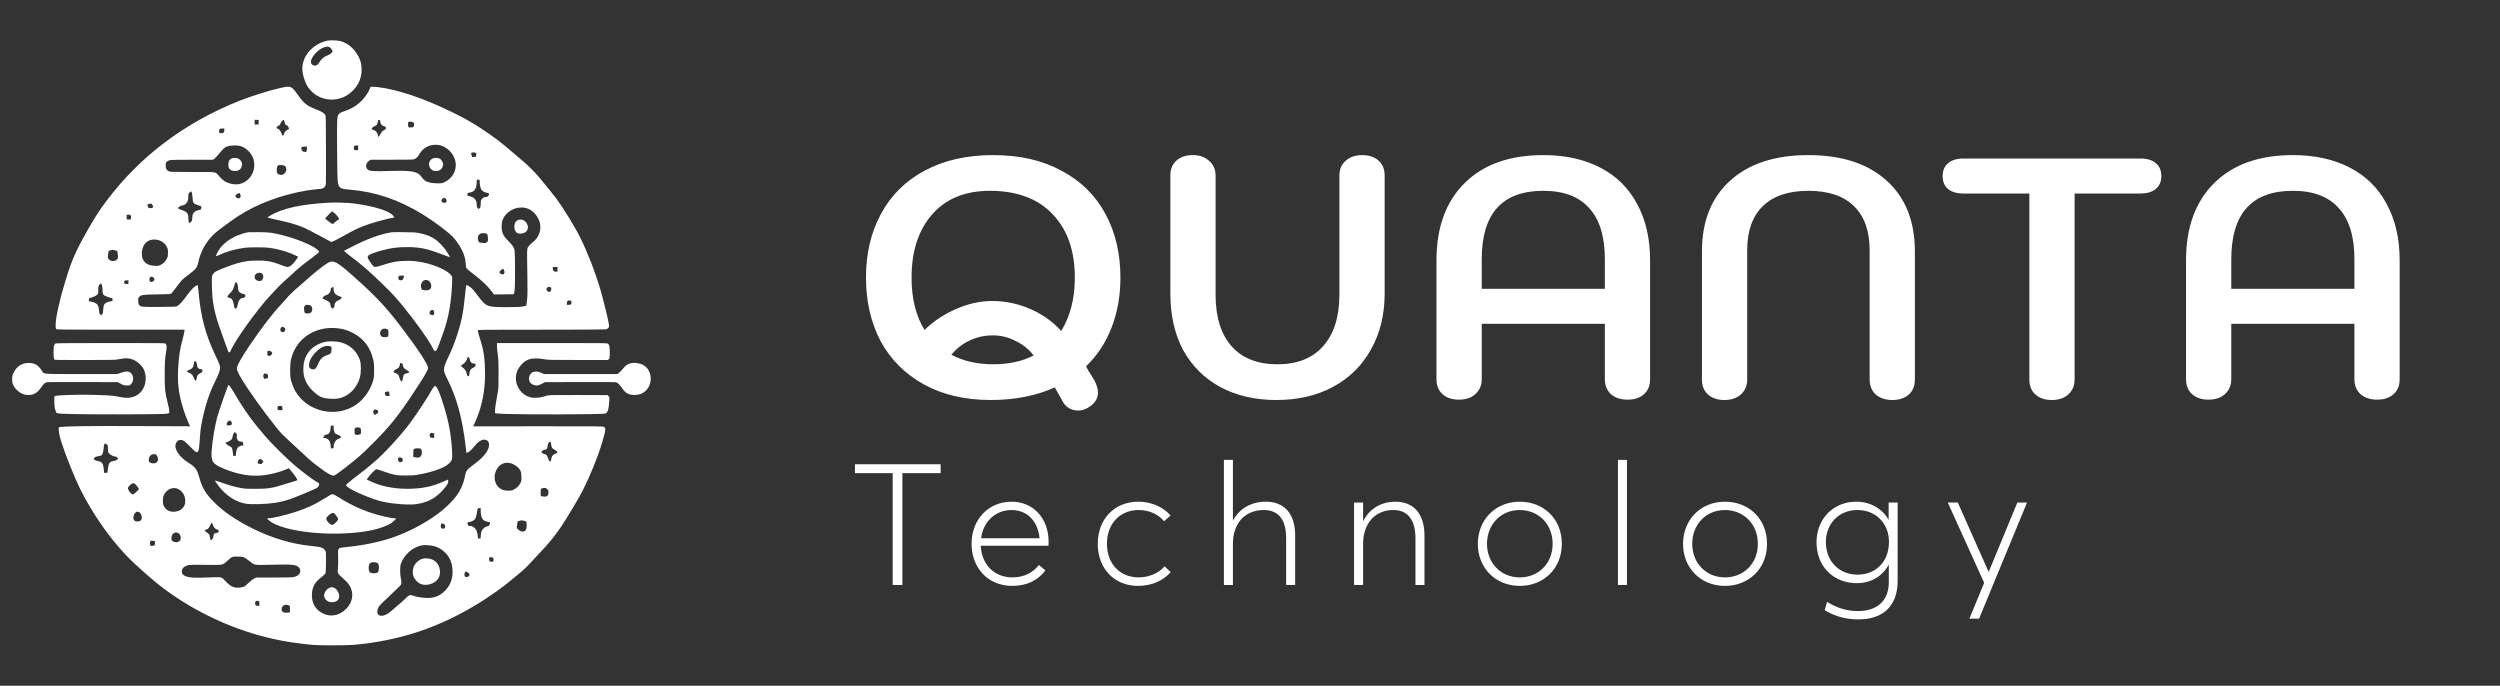 <svg width="175" height="48" viewBox="0 0 175 48" fill="none" xmlns="http://www.w3.org/2000/svg">
<rect x="0" y="0" width="175" height="48" fill="#333333" stroke="none"/>
<path d="M22.949 2.841C22.24 2.968 21.571 3.485 21.311 4.108C21.14 4.522 21.122 4.878 21.243 5.342C21.375 5.84 21.523 6.115 21.816 6.402C22.482 7.058 23.54 7.159 24.33 6.645C24.981 6.221 25.349 5.529 25.314 4.795C25.296 4.457 25.233 4.214 25.079 3.929C24.799 3.397 24.34 3.013 23.82 2.874C23.638 2.826 23.141 2.806 22.949 2.841ZM23.093 3.318C23.166 3.361 23.277 3.528 23.277 3.593C23.277 3.669 23.111 3.8 22.919 3.879C22.684 3.974 22.482 4.141 22.376 4.325C22.245 4.555 22.129 4.626 21.953 4.578C21.65 4.494 21.718 4.111 22.104 3.712C22.46 3.344 22.869 3.18 23.093 3.318Z" fill="white"/>
<path d="M19.681 6.145C18.962 6.296 17.483 6.761 16.678 7.086C12.887 8.623 9.826 10.93 7.507 13.993C6.982 14.685 6.707 15.107 6.215 15.967C5.309 17.549 5.016 18.208 4.577 19.669C4.302 20.59 4.259 20.755 4.1 21.451C3.948 22.115 3.895 22.463 3.895 22.771C3.895 22.98 3.9 23.003 3.951 23.038C4.001 23.074 4.471 23.079 8.466 23.079H12.923L12.9 23.235C12.89 23.324 12.834 23.558 12.779 23.76C12.592 24.449 12.524 24.898 12.473 25.759C12.415 26.779 12.491 27.457 12.766 28.416C12.882 28.82 13.069 29.325 13.218 29.645L13.306 29.842L9.692 29.825C6.255 29.812 4.761 29.83 4.249 29.89L4.11 29.905L4.112 30.095C4.12 30.473 4.377 31.288 4.915 32.626C5.435 33.923 5.753 34.574 6.336 35.546C7.156 36.906 8.024 38.047 9.029 39.077C9.364 39.417 10.298 40.26 10.836 40.704C12.749 42.287 15.197 43.586 17.675 44.341C19.033 44.752 20.297 44.995 21.864 45.141C22.326 45.184 24.257 45.184 24.741 45.141C28.007 44.851 30.796 43.914 33.599 42.171C34.276 41.747 35.215 41.085 35.631 40.732C35.714 40.661 35.941 40.475 36.136 40.316C36.648 39.899 36.842 39.718 37.228 39.294C37.418 39.084 37.718 38.766 37.892 38.584C38.392 38.062 38.899 37.436 39.273 36.878C39.666 36.293 40.537 34.837 40.774 34.367C41.345 33.237 41.857 31.965 42.167 30.915C42.41 30.09 42.42 29.979 42.271 29.88C42.21 29.84 41.852 29.837 37.663 29.84L33.117 29.845L33.185 29.711C33.286 29.512 33.508 28.951 33.582 28.707C33.839 27.859 33.953 27.066 33.953 26.133C33.953 25.204 33.864 24.538 33.652 23.886C33.526 23.498 33.448 23.207 33.448 23.122C33.448 23.081 33.675 23.079 37.885 23.079C40.504 23.079 42.359 23.069 42.42 23.054C42.478 23.041 42.546 23.001 42.581 22.96C42.637 22.897 42.639 22.877 42.627 22.713C42.609 22.524 42.23 20.971 42.044 20.328C41.693 19.119 41.165 17.746 40.64 16.681C40.257 15.901 39.482 14.632 38.955 13.918C38.73 13.615 38.132 12.873 37.766 12.441C37.446 12.065 36.9 11.515 36.63 11.298C36.499 11.192 36.171 10.915 35.901 10.68C35.086 9.971 34.574 9.585 33.672 8.987C33.057 8.583 32.542 8.29 31.694 7.874C29.695 6.887 27.8 6.248 26.419 6.094C26.099 6.059 25.927 6.062 25.927 6.102C25.927 6.175 25.723 6.546 25.582 6.738C25.206 7.238 24.731 7.578 24.136 7.773C23.696 7.916 23.643 7.977 23.605 8.399C23.578 8.684 23.601 12.214 23.631 12.583C23.656 12.888 23.704 13.032 23.81 13.123C23.916 13.209 24.017 13.234 24.476 13.274C25.014 13.325 25.387 13.378 25.816 13.466C27.505 13.812 29.193 14.617 30.821 15.851C31.601 16.442 31.78 16.613 32.09 17.085C32.413 17.572 32.585 18.034 32.602 18.468C32.613 18.688 32.62 18.728 32.676 18.801C32.711 18.847 32.948 19.041 33.201 19.233C33.713 19.621 34.172 20.058 34.419 20.399L34.571 20.606H35.27C35.914 20.606 35.969 20.603 35.982 20.56C35.989 20.538 36.01 20.414 36.027 20.29C36.065 20.01 36.062 17.812 36.022 17.559C35.982 17.317 35.921 17.219 35.596 16.883C35.293 16.573 35.215 16.454 35.149 16.207C35.108 16.053 35.103 15.694 35.141 15.533C35.273 14.965 35.863 14.524 36.489 14.524C36.862 14.524 37.168 14.66 37.425 14.935C37.882 15.43 37.955 16.086 37.614 16.611C37.524 16.752 37.413 16.863 37.14 17.09C37.067 17.151 36.986 17.249 36.953 17.315C36.885 17.459 36.885 17.438 36.916 19.243C36.931 20.209 36.928 20.654 36.905 20.883C36.878 21.194 36.847 21.378 36.822 21.406C36.815 21.413 36.696 21.436 36.56 21.459C36.368 21.489 36.118 21.499 35.442 21.499C34.064 21.499 34.031 21.486 33.415 20.656C33.276 20.469 33.107 20.262 33.037 20.194C32.923 20.086 32.676 19.932 32.65 19.957C32.628 19.98 32.587 20.277 32.527 20.883C32.423 21.918 32.3 22.536 32.025 23.369C31.792 24.068 31.674 24.368 31.421 24.909C31.169 25.449 31.103 25.623 31.086 25.802C31.063 25.999 31.101 26.11 31.341 26.587C31.974 27.849 32.383 29.36 32.59 31.218C32.62 31.48 32.648 31.7 32.653 31.705C32.663 31.717 32.815 31.637 32.9 31.574C32.938 31.546 33.072 31.402 33.196 31.253C33.43 30.976 33.554 30.872 33.718 30.811C34.018 30.705 34.238 30.844 34.235 31.142C34.233 31.515 33.89 31.97 33.246 32.452C32.65 32.896 32.628 32.924 32.539 33.363C32.388 34.112 32.09 34.635 31.457 35.268C31.086 35.637 30.788 35.882 30.303 36.21C29.486 36.762 28.597 37.217 27.656 37.565C26.778 37.89 25.572 38.153 24.438 38.272C23.8 38.337 23.744 38.35 23.691 38.453C23.656 38.519 23.654 38.594 23.669 39.001C23.681 39.319 23.676 39.561 23.656 39.748C23.618 40.099 23.636 40.149 23.873 40.356C23.969 40.437 24.128 40.586 24.229 40.687C24.807 41.265 24.799 42.057 24.211 42.64C23.752 43.094 23.149 43.21 22.609 42.943C22.101 42.693 21.834 42.254 21.831 41.666C21.829 41.307 21.922 41.012 22.114 40.757C22.167 40.687 22.331 40.535 22.477 40.419C22.624 40.303 22.758 40.179 22.775 40.142C22.803 40.091 22.813 39.902 22.818 39.369C22.826 38.675 22.823 38.66 22.768 38.549C22.662 38.342 22.472 38.282 21.725 38.208C20.433 38.082 19.063 37.673 17.713 37.01C16.575 36.447 15.674 35.839 15.01 35.18C14.424 34.599 14.154 34.155 13.965 33.477C13.909 33.275 13.831 33.04 13.788 32.954C13.697 32.77 13.498 32.575 13.243 32.424C12.529 31.995 12.133 31.379 12.33 31.006C12.408 30.857 12.496 30.794 12.633 30.794C12.817 30.794 12.923 30.867 13.284 31.238C13.47 31.43 13.657 31.604 13.695 31.624C13.884 31.723 13.932 31.594 13.978 30.854C14.023 30.15 14.051 29.928 14.147 29.464C14.371 28.356 14.659 27.495 15.088 26.637C15.315 26.18 15.403 25.933 15.403 25.751C15.401 25.57 15.391 25.542 15.068 24.855C14.384 23.415 14.058 22.188 13.902 20.479C13.879 20.222 13.854 20 13.849 19.982C13.834 19.922 13.682 20.005 13.503 20.174C13.407 20.265 13.218 20.495 13.084 20.681C12.804 21.073 12.559 21.343 12.415 21.421C12.315 21.476 12.287 21.476 11.176 21.484C9.892 21.491 9.829 21.484 9.733 21.34C9.685 21.269 9.675 21.221 9.675 21.055C9.675 20.868 9.68 20.848 9.745 20.782C9.892 20.638 9.998 20.623 11.015 20.608C11.893 20.593 11.944 20.59 11.999 20.543C12.029 20.515 12.183 20.318 12.342 20.106C12.728 19.589 12.759 19.556 13.2 19.228C13.715 18.842 13.803 18.728 13.877 18.37C14.038 17.577 14.482 16.812 15.088 16.285C15.315 16.086 16.292 15.374 16.686 15.119C18.005 14.264 19.689 13.638 21.465 13.337C21.705 13.297 22.016 13.259 22.154 13.249C22.523 13.226 22.631 13.196 22.72 13.098C22.773 13.034 22.798 12.976 22.811 12.878C22.818 12.805 22.823 11.704 22.818 10.435C22.811 8.164 22.811 8.123 22.76 8.038C22.684 7.911 22.52 7.81 22.137 7.659C21.465 7.397 21.279 7.248 20.85 6.642C20.408 6.016 20.37 6.001 19.681 6.145ZM18.104 8.555V8.719H17.965H17.826V8.555V8.391H17.965H18.104V8.555ZM19.916 8.54C19.949 8.691 19.992 8.749 20.093 8.782C20.153 8.8 20.224 8.928 20.224 9.017C20.224 9.052 20.201 9.07 20.145 9.082C20.045 9.103 19.901 9.257 19.891 9.357C19.886 9.4 19.86 9.448 19.828 9.471C19.774 9.504 19.77 9.504 19.754 9.461C19.676 9.216 19.55 9.032 19.444 9.009C19.381 8.997 19.366 8.979 19.366 8.923C19.366 8.868 19.383 8.85 19.451 8.825C19.558 8.787 19.608 8.729 19.651 8.603C19.681 8.517 19.81 8.391 19.868 8.391C19.878 8.391 19.898 8.457 19.916 8.54ZM26.609 8.446C26.609 8.646 26.727 8.805 26.894 8.838C26.992 8.858 27 8.865 27.007 8.949C27.015 9.034 27.007 9.045 26.894 9.1C26.823 9.135 26.753 9.196 26.722 9.244C26.523 9.572 26.457 9.64 26.457 9.516C26.457 9.431 26.394 9.277 26.329 9.206C26.278 9.156 26.238 9.133 26.071 9.072C26.003 9.047 26.003 9.047 26.041 8.969C26.069 8.916 26.124 8.873 26.215 8.833C26.377 8.762 26.397 8.737 26.435 8.58C26.45 8.51 26.467 8.439 26.472 8.421C26.477 8.406 26.51 8.391 26.546 8.391C26.594 8.391 26.609 8.404 26.609 8.446ZM28.948 8.573C29.004 8.631 29.001 8.807 28.943 8.87C28.908 8.911 28.865 8.921 28.749 8.921C28.58 8.921 28.565 8.906 28.565 8.719C28.565 8.525 28.58 8.51 28.754 8.522C28.847 8.53 28.923 8.55 28.948 8.573ZM15.706 9.11C15.706 9.262 15.643 9.325 15.494 9.325C15.358 9.325 15.315 9.282 15.335 9.158C15.358 9.019 15.391 8.997 15.557 8.997H15.706V9.11ZM30.826 10.173C31.558 10.39 32.035 11.147 31.873 11.833C31.78 12.227 31.517 12.553 31.149 12.732C30.942 12.83 30.934 12.833 30.662 12.833C30.22 12.833 29.92 12.767 29.736 12.633C29.685 12.598 29.594 12.502 29.536 12.421C29.478 12.343 29.392 12.247 29.349 12.209C29.077 11.98 28.552 11.922 27.164 11.97C26.344 12 25.937 11.982 25.801 11.912C25.546 11.78 25.582 11.399 25.864 11.238L25.965 11.18H27.442C28.809 11.18 28.925 11.177 29.019 11.134C29.158 11.071 29.246 10.98 29.362 10.781C29.604 10.37 30.003 10.137 30.473 10.135C30.601 10.132 30.742 10.147 30.826 10.173ZM16.872 10.236C17.077 10.304 17.261 10.43 17.435 10.617C17.677 10.877 17.801 11.187 17.801 11.533C17.801 11.924 17.662 12.265 17.397 12.53C17.062 12.865 16.628 12.979 16.153 12.86C15.81 12.772 15.61 12.643 15.348 12.346C15.048 12.002 15.28 12.04 13.475 12.04C11.959 12.038 11.906 12.035 11.81 11.987C11.754 11.959 11.689 11.906 11.661 11.871C11.598 11.785 11.572 11.503 11.618 11.394C11.653 11.308 11.777 11.233 11.933 11.202C11.989 11.192 12.683 11.182 13.475 11.182L14.916 11.18L15.01 11.114C15.06 11.079 15.181 10.947 15.28 10.824C15.492 10.556 15.666 10.375 15.772 10.309C15.984 10.175 16.579 10.137 16.872 10.236ZM25.069 10.347V10.511H24.936H24.802L24.776 10.412C24.754 10.332 24.756 10.301 24.789 10.248C24.822 10.193 24.847 10.183 24.948 10.183H25.069V10.347ZM21.486 10.418C21.486 10.602 21.46 10.637 21.329 10.637C21.213 10.637 21.107 10.549 21.107 10.45C21.107 10.418 21.102 10.372 21.094 10.354C21.074 10.301 21.175 10.261 21.342 10.261L21.486 10.258V10.418ZM33.299 10.708C33.349 10.751 33.355 10.766 33.332 10.867L33.309 10.978L33.178 10.985L33.047 10.993L33.019 10.889C33.004 10.831 32.986 10.771 32.978 10.753C32.946 10.67 33.206 10.634 33.299 10.708ZM19.926 11.606C20.135 11.742 20.047 12.126 19.785 12.224C19.701 12.257 19.674 12.255 19.558 12.219C19.436 12.181 19.421 12.166 19.396 12.078C19.333 11.869 19.383 11.598 19.494 11.566C19.593 11.536 19.855 11.561 19.926 11.606ZM33.574 12.686C33.577 12.876 33.622 13.136 33.675 13.236C33.741 13.368 33.877 13.454 34.074 13.491C34.223 13.519 34.23 13.524 34.23 13.595C34.23 13.698 34.129 13.792 34.018 13.792C33.885 13.792 33.809 13.829 33.725 13.946C33.655 14.044 33.65 14.067 33.65 14.264C33.65 14.44 33.64 14.491 33.597 14.551C33.534 14.642 33.491 14.645 33.425 14.559C33.385 14.506 33.372 14.455 33.372 14.327C33.372 14.13 33.312 13.983 33.18 13.87C33.097 13.794 32.888 13.716 32.774 13.716C32.724 13.716 32.716 13.703 32.716 13.617C32.716 13.509 32.719 13.507 32.905 13.476C33.201 13.428 33.344 13.221 33.367 12.818L33.38 12.58H33.476H33.574V12.686ZM13.427 13.481C13.45 13.539 13.47 13.681 13.478 13.842C13.493 14.208 13.528 14.254 13.899 14.377C14.101 14.443 14.104 14.443 14.096 14.524C14.086 14.662 14.053 14.695 13.904 14.713C13.74 14.733 13.642 14.789 13.546 14.917C13.483 15.001 13.47 15.038 13.46 15.235C13.448 15.435 13.438 15.462 13.372 15.533C13.332 15.573 13.286 15.609 13.268 15.609C13.223 15.609 13.183 15.447 13.183 15.268C13.183 14.953 13.094 14.834 12.784 14.725C12.691 14.695 12.577 14.645 12.529 14.617L12.443 14.564L12.537 14.483C12.59 14.438 12.665 14.395 12.706 14.387C12.746 14.38 12.812 14.367 12.852 14.36C12.89 14.349 12.961 14.309 13.006 14.264C13.137 14.137 13.183 14.011 13.183 13.769C13.183 13.565 13.185 13.557 13.268 13.474C13.316 13.426 13.362 13.388 13.372 13.388C13.38 13.388 13.405 13.431 13.427 13.481ZM16.812 13.577C16.829 13.613 16.842 13.681 16.842 13.729C16.842 13.898 16.628 13.943 16.516 13.802C16.448 13.713 16.479 13.64 16.615 13.57C16.756 13.499 16.776 13.499 16.812 13.577ZM31.197 13.91C31.273 14.021 31.283 14.072 31.24 14.135C31.209 14.183 31.179 14.195 31.101 14.195C30.881 14.195 30.828 13.986 31.02 13.883C31.116 13.829 31.141 13.832 31.197 13.91ZM10.616 14.276C10.639 14.294 10.674 14.352 10.697 14.402C10.732 14.491 10.732 14.498 10.679 14.534C10.611 14.582 10.457 14.587 10.396 14.541C10.374 14.524 10.346 14.463 10.338 14.405L10.326 14.301L10.434 14.276C10.495 14.264 10.553 14.251 10.56 14.248C10.568 14.246 10.593 14.261 10.616 14.276ZM9.157 15.101C9.198 15.182 9.185 15.311 9.132 15.356C9.114 15.371 9.051 15.374 8.983 15.366L8.867 15.349V15.19V15.028H8.993C9.107 15.028 9.122 15.036 9.157 15.101ZM33.988 16.338C34.041 16.351 34.094 16.371 34.107 16.384C34.139 16.419 34.175 16.749 34.152 16.843C34.117 17.002 33.988 17.045 33.7 16.997C33.531 16.969 33.521 16.961 33.486 16.878C33.433 16.749 33.438 16.573 33.498 16.472C33.584 16.333 33.758 16.285 33.988 16.338ZM11.06 16.797C11.315 16.855 11.57 17.057 11.686 17.297C11.749 17.423 11.757 17.466 11.757 17.691C11.757 17.913 11.749 17.961 11.689 18.087C11.595 18.291 11.424 18.465 11.237 18.549C11.093 18.612 11.063 18.617 10.825 18.607C10.412 18.587 10.152 18.45 10.01 18.173C9.92 17.999 9.899 17.673 9.965 17.436C10.106 16.911 10.515 16.674 11.06 16.797ZM8.062 17.527L8.206 17.559L8.234 17.731C8.277 17.994 8.269 18.067 8.196 18.155C8.034 18.349 7.661 18.299 7.567 18.072C7.537 17.999 7.537 17.958 7.567 17.779C7.588 17.663 7.608 17.567 7.61 17.565C7.631 17.547 7.873 17.481 7.896 17.486C7.911 17.491 7.984 17.509 8.062 17.527ZM39.025 18.852V19.016H38.912C38.831 19.016 38.783 19 38.748 18.965C38.712 18.93 38.697 18.882 38.697 18.801V18.688H38.861H39.025V18.852ZM35.28 18.902C35.384 19.154 35.24 19.293 35.02 19.152C34.944 19.104 34.947 19.013 35.025 18.94C35.078 18.892 35.179 18.831 35.235 18.816C35.24 18.814 35.26 18.854 35.28 18.902ZM10.747 19.435C10.825 19.508 10.828 19.596 10.755 19.664C10.669 19.742 10.591 19.758 10.52 19.712C10.47 19.679 10.457 19.649 10.457 19.561C10.457 19.47 10.47 19.44 10.525 19.399C10.603 19.344 10.656 19.351 10.747 19.435ZM8.993 19.745V19.866L8.887 19.881C8.791 19.896 8.771 19.889 8.723 19.831C8.673 19.768 8.673 19.758 8.706 19.692C8.738 19.629 8.756 19.621 8.867 19.621H8.993V19.745ZM7.138 19.98C7.159 20.053 7.176 20.199 7.176 20.308C7.176 20.525 7.212 20.623 7.307 20.686C7.373 20.729 7.613 20.818 7.777 20.858C7.875 20.883 7.883 20.891 7.883 20.974C7.883 21.07 7.888 21.067 7.661 21.113C7.572 21.128 7.466 21.168 7.424 21.196C7.275 21.297 7.249 21.358 7.229 21.65C7.214 21.86 7.199 21.936 7.159 21.989C7.095 22.074 7.055 22.074 6.992 21.989C6.954 21.936 6.936 21.862 6.924 21.693C6.899 21.33 6.783 21.206 6.391 21.118L6.215 21.08L6.222 20.977C6.23 20.876 6.23 20.876 6.381 20.833C6.588 20.775 6.788 20.669 6.841 20.588C6.878 20.532 6.883 20.477 6.878 20.298C6.873 20.164 6.883 20.053 6.901 20.02C6.944 19.937 7.055 19.823 7.078 19.838C7.09 19.846 7.116 19.909 7.138 19.98ZM38.556 20.116C38.606 20.166 38.606 20.26 38.558 20.353C38.503 20.459 38.369 20.459 38.296 20.356C38.225 20.257 38.23 20.192 38.309 20.129C38.389 20.066 38.5 20.061 38.556 20.116ZM39.979 21.08C40.017 21.131 40.017 21.191 39.979 21.274C39.954 21.33 39.936 21.337 39.815 21.337H39.681V21.216C39.681 21.113 39.691 21.093 39.752 21.057C39.828 21.009 39.931 21.022 39.979 21.08ZM32.885 25.163C32.931 25.36 32.996 25.426 33.175 25.449C33.299 25.464 33.309 25.469 33.301 25.527C33.286 25.633 33.223 25.703 33.084 25.764C32.931 25.832 32.885 25.913 32.855 26.175C32.84 26.322 32.832 26.334 32.777 26.334C32.729 26.334 32.714 26.314 32.691 26.226C32.618 25.936 32.58 25.878 32.353 25.696C32.302 25.655 32.262 25.613 32.262 25.602C32.262 25.592 32.312 25.552 32.37 25.519C32.537 25.421 32.653 25.277 32.691 25.126C32.719 25.007 32.729 24.994 32.787 25.002C32.845 25.009 32.855 25.027 32.885 25.163ZM13.715 25.322C13.761 25.358 13.776 25.403 13.791 25.542C13.811 25.746 13.872 25.817 14.053 25.842C14.159 25.86 14.167 25.865 14.167 25.941C14.167 26.044 14.152 26.062 14.01 26.13C13.854 26.203 13.798 26.276 13.778 26.438C13.74 26.715 13.662 26.721 13.561 26.448C13.486 26.241 13.4 26.15 13.233 26.095C13.13 26.059 13.107 26.042 13.107 25.994C13.107 25.943 13.127 25.928 13.203 25.905C13.438 25.842 13.549 25.701 13.576 25.431C13.594 25.262 13.619 25.244 13.715 25.322ZM38.576 31.087C38.594 31.309 38.647 31.394 38.806 31.473C38.917 31.523 39.025 31.634 39.025 31.692C39.025 31.7 38.97 31.725 38.904 31.745C38.707 31.811 38.611 31.939 38.574 32.189C38.561 32.288 38.551 32.303 38.498 32.303C38.445 32.303 38.43 32.28 38.377 32.116C38.293 31.861 38.258 31.813 38.137 31.796C38.081 31.786 38.003 31.75 37.963 31.717C37.895 31.659 37.892 31.652 37.928 31.599C37.97 31.533 38.049 31.493 38.177 31.468C38.288 31.447 38.309 31.417 38.331 31.208C38.352 31.034 38.422 30.927 38.516 30.927C38.556 30.927 38.566 30.95 38.576 31.087ZM7.451 31.092C7.545 31.14 7.555 31.17 7.555 31.417C7.555 31.591 7.565 31.642 7.613 31.712C7.678 31.816 7.954 31.962 8.075 31.962C8.133 31.962 8.171 31.98 8.208 32.028C8.239 32.066 8.261 32.104 8.261 32.116C8.261 32.164 8.1 32.245 7.954 32.27C7.757 32.303 7.696 32.341 7.631 32.465C7.59 32.548 7.53 32.888 7.53 33.053C7.53 33.09 7.507 33.098 7.406 33.098H7.285L7.267 32.876C7.232 32.452 7.141 32.316 6.868 32.28C6.732 32.26 6.586 32.189 6.563 32.129C6.55 32.096 6.616 32.02 6.689 31.977C6.707 31.967 6.793 31.947 6.876 31.934C6.962 31.922 7.053 31.899 7.078 31.884C7.174 31.834 7.229 31.667 7.26 31.354C7.29 31.023 7.3 31.011 7.451 31.092ZM10.949 31.846C11.007 31.904 11.063 32.053 11.063 32.157C11.063 32.255 11.015 32.341 10.931 32.394C10.825 32.459 10.586 32.447 10.485 32.371C10.344 32.268 10.409 31.955 10.596 31.836C10.707 31.765 10.871 31.768 10.949 31.846ZM35.717 32.419C35.994 32.482 36.287 32.694 36.413 32.924C36.481 33.05 36.489 33.085 36.496 33.358C36.507 33.651 36.504 33.661 36.428 33.817C36.335 34.006 36.161 34.173 35.951 34.276C35.823 34.34 35.782 34.347 35.568 34.345C35.273 34.342 35.096 34.282 34.914 34.117C34.394 33.651 34.611 32.633 35.273 32.427C35.401 32.386 35.568 32.384 35.717 32.419ZM9.513 33.936C9.569 33.996 9.639 34.087 9.672 34.14L9.733 34.239L9.546 34.425C9.445 34.529 9.342 34.612 9.319 34.612C9.231 34.612 9.066 34.458 9.001 34.314C8.928 34.148 8.938 34.115 9.122 33.943C9.289 33.789 9.377 33.787 9.513 33.936ZM12.489 34.236C12.552 34.266 12.658 34.35 12.726 34.425C12.892 34.607 12.961 34.791 12.966 35.054C12.968 35.228 12.958 35.276 12.898 35.4C12.804 35.589 12.66 35.71 12.456 35.773C12.014 35.909 11.628 35.768 11.461 35.407C11.414 35.304 11.403 35.238 11.403 35.041C11.403 34.832 11.414 34.784 11.474 34.65C11.668 34.234 12.105 34.054 12.489 34.236ZM38.309 34.244C38.387 34.322 38.394 34.345 38.394 34.473C38.394 34.599 38.384 34.625 38.319 34.693C38.245 34.766 38.233 34.769 38.064 34.758C37.945 34.753 37.88 34.736 37.862 34.713C37.849 34.693 37.842 34.574 37.844 34.448C37.852 34.236 37.854 34.221 37.915 34.191C37.95 34.173 38.033 34.158 38.102 34.158C38.205 34.158 38.235 34.17 38.309 34.244ZM33.65 35.768C33.65 35.877 33.667 36.03 33.688 36.114C33.756 36.374 33.872 36.475 34.17 36.535L34.311 36.563L34.296 36.651C34.278 36.767 34.223 36.823 34.104 36.843C33.968 36.866 33.801 36.999 33.728 37.146C33.683 37.239 33.662 37.325 33.655 37.482L33.642 37.691H33.549H33.456L33.44 37.519C33.415 37.249 33.357 37.098 33.239 36.974C33.138 36.868 32.966 36.79 32.913 36.823C32.852 36.861 32.769 36.805 32.744 36.712C32.703 36.571 32.706 36.563 32.837 36.543C32.989 36.52 33.143 36.452 33.213 36.376C33.297 36.285 33.339 36.159 33.385 35.884C33.438 35.556 33.43 35.571 33.549 35.571H33.65V35.768ZM9.801 35.894C9.932 36.028 9.967 36.303 9.869 36.419C9.798 36.5 9.596 36.53 9.47 36.48C9.384 36.444 9.316 36.321 9.334 36.237C9.339 36.212 9.352 36.147 9.359 36.093C9.367 36.041 9.407 35.96 9.453 35.912C9.554 35.793 9.692 35.788 9.801 35.894ZM36.847 36.553C36.878 36.666 36.87 36.969 36.832 37.055C36.794 37.148 36.691 37.212 36.585 37.212C36.408 37.209 36.173 37.025 36.173 36.889C36.176 36.851 36.189 36.747 36.206 36.656L36.237 36.495L36.373 36.454C36.496 36.417 36.522 36.417 36.671 36.452C36.807 36.485 36.835 36.5 36.847 36.553ZM14.939 36.825C15 36.962 15.098 37.047 15.234 37.078C15.295 37.09 15.303 37.103 15.303 37.186C15.303 37.28 15.303 37.28 15.181 37.297C14.997 37.32 14.954 37.363 14.934 37.54C14.919 37.688 14.868 37.764 14.768 37.8C14.732 37.812 14.722 37.789 14.707 37.671C14.682 37.451 14.639 37.373 14.5 37.287C14.432 37.247 14.364 37.184 14.349 37.151C14.323 37.093 14.326 37.088 14.417 37.073C14.538 37.053 14.611 36.987 14.674 36.84C14.702 36.778 14.747 36.692 14.778 36.649L14.833 36.573L14.856 36.634C14.871 36.666 14.906 36.755 14.939 36.825ZM31.066 36.679C31.154 36.735 31.184 36.813 31.156 36.921C31.139 36.987 31.124 36.997 31.033 37.005C30.95 37.01 30.922 37.002 30.889 36.954C30.813 36.848 30.856 36.631 30.95 36.631C30.97 36.631 31.023 36.654 31.066 36.679ZM12.521 37.343C12.68 37.492 12.698 37.774 12.554 37.885C12.421 37.989 12.176 37.974 12.055 37.852C11.999 37.794 11.992 37.772 12.002 37.643C12.014 37.474 12.087 37.35 12.209 37.297C12.309 37.252 12.441 37.27 12.521 37.343ZM10.843 37.885C10.873 37.903 10.851 38.14 10.818 38.173C10.805 38.186 10.737 38.203 10.666 38.213C10.528 38.229 10.533 38.234 10.495 38.049C10.482 37.991 10.49 37.946 10.52 37.901C10.56 37.843 10.573 37.837 10.692 37.852C10.762 37.863 10.831 37.878 10.843 37.885ZM30.359 38.221C30.874 38.352 31.323 38.736 31.53 39.22C31.686 39.581 31.724 40.091 31.631 40.492C31.545 40.843 31.404 41.1 31.151 41.35C30.846 41.658 30.543 41.805 30.112 41.853C29.839 41.883 29.256 41.815 28.983 41.719C28.676 41.613 28.673 41.613 28.312 41.964C28.201 42.072 28.002 42.249 27.871 42.355C27.739 42.461 27.54 42.632 27.431 42.733C27.015 43.112 26.599 43.218 26.445 42.981C26.387 42.892 26.404 42.688 26.485 42.524C26.551 42.39 26.654 42.284 27.53 41.464C27.808 41.204 28.047 40.967 28.065 40.937C28.108 40.861 28.105 40.679 28.057 40.462C27.994 40.19 27.994 39.662 28.057 39.483C28.284 38.822 28.89 38.289 29.544 38.17C29.726 38.138 30.132 38.163 30.359 38.221ZM17.094 39.019C17.157 39.049 17.311 39.155 17.435 39.256C17.783 39.538 17.809 39.546 18.318 39.546C18.556 39.546 19.078 39.536 19.479 39.523C20.554 39.493 20.86 39.551 20.988 39.819C21.072 39.988 20.988 40.207 20.802 40.303C20.58 40.419 20.504 40.424 19.189 40.427L17.94 40.429L17.791 40.5C17.69 40.545 17.569 40.641 17.412 40.793C17.286 40.916 17.145 41.035 17.099 41.058C16.976 41.121 16.617 41.159 16.458 41.126C16.196 41.068 16.007 40.934 15.679 40.576C15.52 40.396 15.457 40.386 14.72 40.417C13.907 40.449 13.483 40.447 13.251 40.404C12.892 40.341 12.728 40.215 12.728 40.005C12.728 39.859 12.794 39.743 12.923 39.667C13.14 39.541 13.261 39.526 13.952 39.536C14.301 39.541 14.778 39.546 15.012 39.546C15.57 39.546 15.631 39.526 15.916 39.258C16.224 38.968 16.262 38.953 16.691 38.96C16.92 38.965 17.003 38.978 17.094 39.019ZM34.518 39.059C34.568 39.132 34.568 39.241 34.518 39.291C34.468 39.344 34.359 39.342 34.286 39.286C34.235 39.246 34.228 39.223 34.24 39.127C34.245 39.066 34.253 39.013 34.253 39.008C34.255 39.006 34.306 39.003 34.367 39.003C34.455 39.003 34.488 39.016 34.518 39.059ZM26.369 39.392C26.455 39.417 26.472 39.435 26.5 39.521C26.538 39.654 26.538 39.796 26.5 39.95C26.467 40.076 26.465 40.076 26.326 40.111C26.21 40.142 26.162 40.142 26.031 40.114L25.877 40.081L25.839 39.955C25.791 39.793 25.791 39.702 25.839 39.543C25.874 39.425 25.884 39.415 25.995 39.377C26.117 39.337 26.182 39.339 26.369 39.392ZM32.683 40.041C32.847 40.101 32.915 40.24 32.822 40.323C32.744 40.396 32.658 40.414 32.585 40.376C32.524 40.343 32.514 40.323 32.514 40.227C32.514 40.121 32.554 40.013 32.595 40.013C32.605 40.013 32.643 40.025 32.683 40.041ZM18.099 42.072C18.149 42.087 18.154 42.102 18.154 42.249V42.41H18.041C17.899 42.41 17.836 42.335 17.859 42.191C17.882 42.065 17.945 42.032 18.099 42.072ZM20.191 42.362C20.289 42.4 20.299 42.423 20.299 42.653C20.299 42.892 20.302 42.89 20.057 42.89C19.853 42.89 19.757 42.844 19.719 42.728C19.686 42.622 19.742 42.461 19.84 42.385C19.911 42.33 20.075 42.317 20.191 42.362Z" fill="white"/>
<path d="M30.382 11.063C29.948 11.175 29.902 11.727 30.311 11.934C30.424 11.992 30.631 11.985 30.765 11.922C30.881 11.866 30.98 11.727 31.012 11.578C31.045 11.414 30.932 11.187 30.773 11.104C30.687 11.059 30.48 11.038 30.382 11.063Z" fill="white"/>
<path d="M16.289 11.066C16.085 11.117 15.984 11.265 15.984 11.52C15.984 11.735 16.04 11.843 16.186 11.916C16.373 12.012 16.655 11.982 16.799 11.854C16.923 11.742 16.976 11.513 16.915 11.351C16.882 11.265 16.776 11.149 16.688 11.104C16.602 11.059 16.395 11.038 16.289 11.066Z" fill="white"/>
<path d="M29.604 39.104C29.322 39.178 29.059 39.412 28.953 39.69C28.865 39.925 28.87 40.2 28.968 40.404C29.054 40.586 29.253 40.79 29.413 40.863C29.738 41.017 30.245 40.926 30.528 40.669C30.717 40.495 30.803 40.303 30.8 40.043C30.8 39.644 30.599 39.321 30.25 39.162C30.096 39.092 29.773 39.061 29.604 39.104Z" fill="white"/>
<path d="M23.05 14.185C21.074 14.294 19.79 14.576 18.904 15.096C18.795 15.159 18.715 15.22 18.727 15.23C18.737 15.24 18.997 15.303 19.303 15.369C20.302 15.581 20.852 15.742 21.382 15.987C21.529 16.055 21.995 16.298 22.419 16.525L23.187 16.939L23.29 16.903C23.391 16.871 23.522 16.8 24.451 16.29C25.105 15.929 25.516 15.768 26.465 15.493C26.841 15.384 27.492 15.23 27.578 15.23C27.616 15.23 27.585 15.17 27.492 15.069C27.189 14.741 26.172 14.43 24.779 14.243C24.413 14.193 23.469 14.163 23.05 14.185ZM23.409 14.915C23.555 15.031 23.732 15.258 23.732 15.334C23.732 15.359 23.704 15.384 23.669 15.392C23.636 15.399 23.54 15.47 23.459 15.546C23.376 15.621 23.298 15.684 23.285 15.684C23.252 15.684 22.992 15.5 22.858 15.384L22.755 15.293L22.982 15.049C23.108 14.912 23.222 14.801 23.237 14.801C23.252 14.801 23.33 14.852 23.409 14.915Z" fill="white"/>
<path d="M36.333 15.382C36.214 15.409 36.138 15.467 36.07 15.576C35.987 15.707 35.984 16.002 36.062 16.149C36.146 16.31 36.224 16.353 36.426 16.351C36.862 16.346 37.077 16.023 36.885 15.657C36.777 15.447 36.542 15.331 36.333 15.382Z" fill="white"/>
<path d="M17.385 16.257C17.208 16.282 16.89 16.376 16.678 16.459C16.004 16.727 15.449 17.191 15.209 17.691C15.083 17.958 15.091 17.968 15.323 17.857C15.8 17.623 16.438 17.441 17.12 17.345C17.433 17.302 18.54 17.302 18.848 17.345C19.462 17.433 20.037 17.59 20.471 17.787C20.633 17.86 20.794 17.933 20.824 17.946C20.885 17.968 20.882 17.971 20.741 18.17C20.479 18.541 20.297 18.688 20.108 18.688C20.057 18.688 19.865 18.627 19.666 18.549C19.022 18.291 18.619 18.221 17.889 18.241C17.349 18.254 17.102 18.291 16.579 18.438C16.216 18.541 15.361 18.867 15.143 18.983C14.987 19.069 14.884 19.187 14.846 19.324C14.813 19.445 14.831 20.376 14.876 20.83C14.952 21.61 15.151 22.367 15.575 23.495C15.679 23.773 15.812 24.146 15.873 24.328C15.969 24.616 15.989 24.656 16.039 24.664C16.092 24.671 16.108 24.651 16.161 24.525C16.453 23.821 18.013 21.648 18.924 20.679C19.048 20.545 19.27 20.31 19.414 20.154C19.558 20 19.772 19.791 19.893 19.689C20.012 19.589 20.229 19.394 20.375 19.256C20.817 18.837 21.067 18.625 21.675 18.17C21.995 17.93 22.276 17.711 22.301 17.683C22.344 17.635 22.344 17.625 22.311 17.577C22.094 17.269 20.991 16.78 19.823 16.477C19.088 16.288 18.866 16.257 18.129 16.25C17.761 16.247 17.427 16.25 17.385 16.257ZM18.344 19.147C18.414 19.21 18.45 19.349 18.422 19.455C18.414 19.488 18.376 19.551 18.341 19.594C18.285 19.659 18.258 19.672 18.164 19.672C17.902 19.672 17.753 19.46 17.861 19.245C17.94 19.096 18.217 19.041 18.344 19.147ZM16.628 19.904C16.648 19.977 16.665 20.088 16.665 20.156C16.665 20.404 16.761 20.51 17.054 20.583C17.168 20.611 17.17 20.613 17.17 20.709C17.17 20.795 17.163 20.808 17.102 20.823C16.814 20.883 16.713 20.979 16.655 21.252C16.59 21.552 16.579 21.572 16.506 21.592C16.468 21.602 16.433 21.6 16.426 21.587C16.418 21.577 16.388 21.451 16.363 21.31C16.297 20.964 16.229 20.876 15.976 20.823L15.908 20.808L15.946 20.714C15.969 20.661 16.047 20.565 16.12 20.5C16.226 20.406 16.274 20.338 16.335 20.194C16.375 20.091 16.418 19.96 16.428 19.901C16.441 19.826 16.461 19.788 16.499 19.773C16.572 19.745 16.582 19.758 16.628 19.904Z" fill="white"/>
<path d="M27.429 16.257C26.599 16.386 25.634 16.744 24.469 17.355L24.082 17.557L24.14 17.62C24.173 17.655 24.325 17.779 24.481 17.895C25.274 18.483 25.995 19.112 26.843 19.95C27.494 20.59 27.709 20.823 28.161 21.375C29.102 22.526 30.003 23.788 30.276 24.333C30.387 24.56 30.409 24.59 30.455 24.578C30.485 24.57 30.528 24.543 30.556 24.517C30.601 24.474 30.861 23.793 31.088 23.122C31.416 22.158 31.601 21.07 31.646 19.836C31.661 19.387 31.661 19.382 31.601 19.293C31.373 18.96 30.483 18.544 29.632 18.375C29.175 18.281 28.941 18.259 28.481 18.259C27.855 18.259 27.464 18.329 26.707 18.577C26.336 18.698 26.223 18.71 26.139 18.642C26.076 18.592 25.786 18.163 25.751 18.067C25.713 17.973 25.741 17.913 25.846 17.845C26.028 17.734 26.556 17.559 27.091 17.441C27.56 17.337 27.939 17.297 28.476 17.297C29.357 17.297 29.854 17.395 30.838 17.767C31.187 17.898 31.479 18.006 31.489 18.006C31.517 18.006 31.373 17.756 31.217 17.527C31.055 17.29 30.707 16.924 30.508 16.782C30.18 16.55 29.799 16.399 29.309 16.31C29.067 16.267 28.895 16.257 28.262 16.252C27.845 16.247 27.472 16.25 27.429 16.257ZM28.262 19.412C28.252 19.485 28.224 19.551 28.194 19.576C28.136 19.629 27.964 19.637 27.929 19.589C27.883 19.533 27.87 19.424 27.901 19.359C27.926 19.298 27.941 19.293 28.103 19.293H28.277L28.262 19.412ZM29.99 19.644C30.167 19.738 30.245 20.025 30.144 20.192C30.081 20.298 29.953 20.338 29.753 20.32C29.544 20.3 29.529 20.293 29.491 20.177C29.445 20.03 29.453 19.924 29.518 19.798C29.612 19.611 29.811 19.546 29.99 19.644ZM30.366 21.769C30.404 21.875 30.402 21.974 30.361 22.029C30.334 22.067 30.316 22.069 30.207 22.042C30.071 22.009 30.053 21.981 30.076 21.855C30.089 21.794 30.117 21.754 30.162 21.729C30.276 21.668 30.336 21.681 30.366 21.769Z" fill="white"/>
<path d="M22.949 18.402C22.76 18.503 22.008 19.084 21.705 19.366C21.604 19.457 21.319 19.71 21.069 19.924C20.499 20.414 20.236 20.664 20.027 20.921C19.936 21.032 19.757 21.232 19.631 21.363C19.085 21.936 18.293 22.97 17.493 24.151C16.88 25.057 16.582 25.595 16.582 25.792C16.582 25.979 16.814 26.408 17.354 27.218C18.053 28.265 19.27 29.88 19.729 30.372C19.825 30.476 20.264 30.885 21.657 32.169C21.849 32.346 22.402 32.772 22.704 32.977C22.985 33.166 23.245 33.3 23.333 33.3C23.419 33.3 23.593 33.181 24.241 32.679C25.036 32.063 25.347 31.791 26.117 31.018C27.272 29.86 27.86 29.131 28.905 27.556C29.693 26.37 29.965 25.91 29.965 25.759C29.965 25.514 29.256 24.434 28.078 22.884C27.005 21.474 26.308 20.732 24.729 19.331C24.057 18.736 23.754 18.496 23.542 18.392C23.303 18.279 23.184 18.279 22.949 18.402ZM23.353 20.207C23.353 20.485 23.462 20.631 23.739 20.729C23.833 20.762 23.916 20.8 23.924 20.813C23.949 20.85 23.78 21.009 23.714 21.009C23.646 21.009 23.492 21.141 23.439 21.242C23.416 21.287 23.406 21.345 23.416 21.385C23.429 21.441 23.416 21.476 23.366 21.534C23.308 21.602 23.293 21.61 23.25 21.582C23.186 21.544 23.126 21.413 23.126 21.317C23.126 21.206 23.027 21.103 22.843 21.025C22.604 20.921 22.571 20.903 22.571 20.873C22.571 20.833 22.727 20.681 22.77 20.681C22.79 20.681 22.856 20.659 22.916 20.628C23.048 20.565 23.151 20.406 23.151 20.27C23.151 20.174 23.219 20.101 23.308 20.101C23.343 20.101 23.353 20.121 23.353 20.207ZM21.778 21.418C21.857 21.494 21.884 21.658 21.839 21.767C21.786 21.893 21.7 21.943 21.539 21.943C21.327 21.943 21.299 21.913 21.289 21.668C21.279 21.476 21.281 21.464 21.347 21.398C21.407 21.337 21.427 21.332 21.564 21.343C21.682 21.35 21.728 21.368 21.778 21.418ZM19.891 22.927C20.085 23.046 19.896 23.339 19.694 23.23C19.598 23.177 19.603 22.955 19.701 22.907C19.78 22.869 19.797 22.872 19.891 22.927ZM23.732 22.991C24.095 23.046 24.32 23.117 24.653 23.281C25.44 23.664 25.94 24.32 26.137 25.224C26.18 25.418 26.19 25.552 26.19 25.918C26.187 26.327 26.182 26.398 26.122 26.625C25.953 27.263 25.491 27.929 24.956 28.308C23.568 29.29 21.526 28.848 20.673 27.379C20.552 27.17 20.416 26.822 20.358 26.574C20.289 26.271 20.294 25.502 20.368 25.184C20.617 24.116 21.337 23.366 22.407 23.064C22.793 22.955 23.313 22.925 23.732 22.991ZM27.123 23.056C27.184 23.104 27.189 23.122 27.189 23.319C27.189 23.475 27.179 23.536 27.151 23.558C27.096 23.606 26.881 23.619 26.775 23.584C26.561 23.513 26.551 23.175 26.758 23.046C26.854 22.985 27.04 22.991 27.123 23.056ZM19.007 24.633C19.075 24.712 19.075 24.717 19.005 24.823C18.942 24.916 18.881 24.936 18.778 24.898C18.715 24.873 18.709 24.861 18.709 24.734C18.709 24.628 18.72 24.588 18.755 24.568C18.82 24.53 18.942 24.56 19.007 24.633ZM28.11 25.436C28.186 25.469 28.199 25.486 28.199 25.56C28.199 25.678 28.29 25.804 28.431 25.88C28.552 25.946 28.653 26.026 28.653 26.057C28.653 26.067 28.564 26.105 28.459 26.138C28.267 26.201 28.262 26.203 28.244 26.299C28.206 26.496 28.143 26.713 28.123 26.713C28.082 26.713 27.997 26.579 27.971 26.476C27.956 26.42 27.931 26.34 27.916 26.302C27.886 26.223 27.747 26.12 27.636 26.095C27.545 26.072 27.532 26.047 27.578 25.961C27.605 25.91 27.659 25.87 27.757 25.83C27.913 25.767 27.961 25.701 27.989 25.514C27.997 25.451 28.009 25.401 28.014 25.401C28.019 25.401 28.062 25.418 28.11 25.436ZM18.704 26.186C18.752 26.203 18.76 26.226 18.76 26.332V26.458L18.641 26.496C18.528 26.529 18.518 26.529 18.477 26.481C18.424 26.42 18.417 26.256 18.465 26.183C18.495 26.13 18.558 26.13 18.704 26.186ZM27.235 27.457C27.252 27.493 27.265 27.569 27.265 27.622V27.722H27.141C27 27.722 26.97 27.697 26.947 27.553C26.932 27.452 26.932 27.45 27.028 27.425C27.179 27.384 27.204 27.389 27.235 27.457ZM19.704 28.429C19.762 28.449 19.77 28.467 19.77 28.581V28.707H19.608H19.446L19.429 28.601C19.414 28.51 19.419 28.49 19.467 28.449C19.53 28.399 19.608 28.391 19.704 28.429ZM26.44 28.724C26.525 28.805 26.472 28.924 26.313 29.007C26.225 29.052 26.187 29.04 26.157 28.956C26.089 28.765 26.154 28.641 26.306 28.669C26.354 28.679 26.414 28.704 26.44 28.724ZM23.353 29.926C23.353 30.105 23.416 30.309 23.487 30.36C23.517 30.38 23.585 30.41 23.636 30.425C23.686 30.438 23.765 30.478 23.807 30.516L23.886 30.582L23.83 30.64C23.797 30.675 23.729 30.713 23.679 30.726C23.505 30.774 23.353 31.034 23.353 31.286C23.353 31.379 23.351 31.382 23.255 31.382H23.159L23.144 31.192C23.123 30.963 23.083 30.857 22.977 30.768C22.901 30.705 22.758 30.65 22.667 30.65C22.609 30.65 22.611 30.63 22.672 30.531C22.715 30.458 22.836 30.398 22.939 30.398C22.98 30.398 23.068 30.294 23.098 30.213C23.113 30.173 23.134 30.064 23.141 29.966L23.159 29.792H23.255H23.353V29.926ZM25.221 29.968C25.261 30.009 25.271 30.052 25.271 30.196C25.271 30.367 25.269 30.375 25.203 30.4C25.163 30.415 25.084 30.435 25.024 30.441C24.857 30.461 24.817 30.41 24.817 30.18C24.817 29.951 24.845 29.918 25.034 29.918C25.137 29.918 25.183 29.931 25.221 29.968Z" fill="white"/>
<path d="M22.798 23.922C21.98 24.096 21.43 24.626 21.271 25.39C21.223 25.628 21.223 26.072 21.271 26.284C21.372 26.71 21.559 27.038 21.879 27.344C22.346 27.791 22.558 27.884 23.177 27.914C23.424 27.927 23.537 27.922 23.704 27.889C24.418 27.743 24.986 27.177 25.201 26.398C25.274 26.125 25.281 25.522 25.213 25.274C25.034 24.631 24.524 24.141 23.84 23.96C23.588 23.892 23.038 23.871 22.798 23.922ZM23.202 24.283C23.212 24.293 23.212 24.391 23.202 24.497C23.181 24.734 23.151 24.775 22.939 24.845C22.571 24.969 22.417 25.116 22.255 25.502C22.139 25.772 22.066 25.855 21.935 25.855C21.816 25.855 21.7 25.799 21.66 25.724C21.619 25.648 21.627 25.436 21.675 25.3C21.758 25.062 21.897 24.858 22.127 24.628C22.384 24.373 22.599 24.247 22.828 24.217C22.957 24.199 23.161 24.235 23.202 24.283Z" fill="white"/>
<path d="M3.888 24.04C3.865 24.053 3.827 24.101 3.802 24.146C3.726 24.295 3.726 25.055 3.805 25.161C3.832 25.199 4.001 25.204 5.945 25.201C7.966 25.199 8.062 25.196 8.302 25.148C8.837 25.037 9.107 25.06 9.458 25.244C9.67 25.355 9.932 25.608 10.036 25.797C10.321 26.332 10.23 27.059 9.826 27.473C9.485 27.821 9.001 27.927 8.393 27.788C8.012 27.7 7.744 27.677 6.692 27.644C5.975 27.622 5.581 27.622 4.938 27.644C4.037 27.677 3.853 27.695 3.817 27.75C3.802 27.77 3.797 27.939 3.802 28.151C3.812 28.437 3.825 28.555 3.87 28.694C3.901 28.79 3.938 28.883 3.954 28.901C3.971 28.919 4.118 28.944 4.287 28.959C4.708 28.997 8.037 29.02 10.061 28.997C11.984 28.977 11.855 28.992 11.85 28.767C11.85 28.699 11.802 28.457 11.744 28.227C11.545 27.422 11.532 27.296 11.53 26.271C11.53 25.363 11.55 25.055 11.633 24.593C11.681 24.338 11.671 24.134 11.605 24.063C11.56 24.013 11.537 24.013 7.747 24.013C5.203 24.015 3.918 24.023 3.888 24.04Z" fill="white"/>
<path d="M34.785 24.199C34.785 24.303 34.811 24.568 34.841 24.787C34.892 25.146 34.899 25.287 34.899 26.17C34.899 27.076 34.894 27.18 34.841 27.47C34.69 28.323 34.662 28.507 34.654 28.707L34.647 28.919L34.773 28.939C35.207 29.005 38.677 29.03 41.352 28.987C42.311 28.972 42.357 28.969 42.425 28.919C42.563 28.818 42.611 28.623 42.652 28.038C42.664 27.818 42.662 27.806 42.601 27.735L42.538 27.659L40.56 27.652C39.29 27.647 38.523 27.654 38.414 27.672C38.321 27.685 38.155 27.727 38.049 27.763C37.779 27.851 37.334 27.874 37.12 27.811C36.789 27.715 36.539 27.536 36.353 27.253C35.977 26.693 36.037 26.016 36.502 25.517C36.683 25.322 36.835 25.221 37.057 25.146C37.276 25.073 37.66 25.07 38.092 25.146C38.397 25.196 38.478 25.199 40.484 25.199H42.561L42.621 25.136C42.682 25.078 42.685 25.065 42.685 24.707C42.685 24.288 42.657 24.134 42.563 24.063C42.503 24.013 42.445 24.013 38.644 24.013H34.785V24.199Z" fill="white"/>
<path d="M1.733 25.436C1.372 25.527 1.135 25.724 0.965 26.072C0.857 26.291 0.854 26.302 0.854 26.549C0.854 26.786 0.859 26.814 0.94 26.975C1.087 27.273 1.405 27.536 1.723 27.622C1.879 27.662 2.162 27.657 2.308 27.609C2.515 27.538 2.707 27.377 2.881 27.122C3.055 26.869 3.126 26.801 3.262 26.761C3.323 26.743 4.145 26.738 5.801 26.743L8.249 26.751L8.446 26.859C8.617 26.958 8.665 26.973 8.837 26.983C9.011 26.996 9.041 26.991 9.119 26.935C9.354 26.776 9.392 26.355 9.188 26.137C9.039 25.976 8.837 25.963 8.461 26.095L8.203 26.183H5.702C2.83 26.183 3.098 26.208 2.919 25.931C2.676 25.565 2.454 25.426 2.081 25.411C1.955 25.406 1.808 25.416 1.733 25.436Z" fill="white"/>
<path d="M44.08 25.449C43.888 25.514 43.765 25.61 43.581 25.84C43.487 25.951 43.366 26.075 43.31 26.112L43.207 26.183H40.651H38.092L37.872 26.092C37.68 26.011 37.632 26.001 37.483 26.011C37.349 26.019 37.299 26.034 37.226 26.087C37.009 26.256 36.963 26.62 37.14 26.809C37.223 26.9 37.375 26.968 37.521 26.983C37.642 26.996 37.675 26.986 37.902 26.875L38.152 26.751L40.6 26.743C42.253 26.738 43.081 26.743 43.141 26.764C43.25 26.794 43.399 26.948 43.583 27.22C43.795 27.528 44.025 27.647 44.416 27.647C44.802 27.647 45.112 27.498 45.322 27.215C45.731 26.657 45.574 25.827 45.001 25.537C44.726 25.398 44.335 25.36 44.08 25.449Z" fill="white"/>
<path d="M15.623 27.929C15.434 28.474 15.245 29.052 15.202 29.211C15.033 29.863 14.879 30.774 14.82 31.48C14.755 32.306 14.863 32.475 15.671 32.81C16.675 33.229 17.607 33.378 18.5 33.262C19.043 33.191 19.646 33.027 20.082 32.836L20.221 32.775L20.463 33.068C20.678 33.328 20.784 33.494 20.809 33.598C20.814 33.623 20.744 33.651 20.585 33.694C20.458 33.726 20.128 33.827 19.853 33.916C19.058 34.173 18.755 34.218 17.826 34.218C17.326 34.218 17.127 34.208 16.93 34.175C16.597 34.117 16.155 34.004 15.845 33.895C15.706 33.847 15.474 33.767 15.33 33.719C15.186 33.668 15.063 33.633 15.055 33.638C15.027 33.666 15.351 34.105 15.56 34.324C16.042 34.827 16.59 35.145 17.17 35.253C17.534 35.324 18.593 35.296 19.229 35.203C19.595 35.15 20.045 35.036 20.418 34.9C20.713 34.794 21.715 34.377 22.074 34.213C22.238 34.14 22.313 34.052 22.336 33.921C22.349 33.842 22.341 33.83 22.265 33.789C21.975 33.641 21.203 33.063 20.564 32.52C20.035 32.066 19.007 31.049 18.556 30.524C17.675 29.507 17.056 28.644 16.41 27.533C16.211 27.19 16.034 26.94 15.989 26.94C15.979 26.94 15.815 27.387 15.623 27.929ZM16.171 29.486C16.231 29.552 16.251 29.698 16.203 29.736C16.186 29.754 16.118 29.772 16.057 29.779C15.85 29.805 15.802 29.688 15.949 29.517C16.022 29.428 16.108 29.416 16.171 29.486ZM16.524 30.324C16.582 30.392 16.59 30.418 16.575 30.524C16.564 30.61 16.569 30.668 16.602 30.733C16.668 30.872 16.728 30.915 16.855 30.907C16.978 30.902 17.001 30.925 17.029 31.081L17.044 31.172L16.928 31.19C16.776 31.21 16.655 31.286 16.605 31.392C16.557 31.49 16.514 31.702 16.514 31.826C16.514 31.909 16.509 31.912 16.418 31.912H16.322L16.297 31.659C16.267 31.364 16.226 31.288 16.06 31.228C15.999 31.205 15.911 31.142 15.86 31.089L15.769 30.991L15.845 30.965C15.997 30.915 16.171 30.811 16.216 30.751C16.241 30.716 16.272 30.622 16.287 30.541C16.307 30.405 16.39 30.246 16.438 30.246C16.448 30.246 16.489 30.282 16.524 30.324ZM18.334 32.192C18.387 32.235 18.432 32.283 18.432 32.295C18.432 32.343 18.306 32.492 18.263 32.492C18.24 32.492 18.18 32.48 18.124 32.462C18.021 32.432 18.018 32.419 18.069 32.24C18.076 32.21 18.192 32.116 18.227 32.114C18.233 32.114 18.28 32.149 18.334 32.192Z" fill="white"/>
<path d="M30.377 27.074C30.334 27.117 30.271 27.213 30.233 27.283C30.056 27.639 29.092 29.103 28.683 29.64C27.964 30.584 26.836 31.806 26.218 32.316C26.094 32.419 25.905 32.578 25.801 32.671C25.698 32.762 25.448 32.959 25.246 33.111C24.812 33.436 24.438 33.736 24.305 33.868L24.206 33.961L24.284 34.042C24.451 34.213 24.867 34.428 25.63 34.733C26.149 34.943 26.445 35.039 26.836 35.127C27.555 35.286 28.668 35.362 29.17 35.286C30.056 35.147 30.644 34.791 31.217 34.042C31.343 33.875 31.363 33.835 31.373 33.716C31.381 33.613 31.376 33.577 31.353 33.577C31.333 33.577 31.197 33.636 31.048 33.704C30.283 34.059 29.506 34.216 28.527 34.216C27.545 34.216 26.646 34.034 25.917 33.683L25.67 33.565L25.819 33.363C25.995 33.126 26.286 32.846 26.356 32.846C26.384 32.846 26.523 32.886 26.664 32.936C27.593 33.259 27.717 33.285 28.413 33.285C28.827 33.285 28.978 33.275 29.256 33.227C30.311 33.045 31.113 32.752 31.442 32.432C31.671 32.207 31.681 32.147 31.631 31.344C31.565 30.35 31.391 29.441 31.053 28.366C30.79 27.526 30.644 27.17 30.51 27.044L30.455 26.991L30.377 27.074ZM30.321 30.322H30.394V30.486V30.65H30.271C30.167 30.65 30.142 30.64 30.104 30.584C30.028 30.468 30.107 30.271 30.212 30.309C30.233 30.317 30.281 30.322 30.321 30.322ZM29.423 31.397C29.526 31.437 29.569 31.682 29.501 31.846C29.428 32.02 29.286 32.071 29.044 32.008L28.93 31.977V31.718C28.93 31.48 28.936 31.457 28.986 31.422C29.044 31.382 29.337 31.364 29.423 31.397ZM28.133 32.066C28.252 32.159 28.206 32.313 28.045 32.353C27.921 32.384 27.797 32.157 27.883 32.063C27.941 31.998 28.047 32 28.133 32.066Z" fill="white"/>
<path d="M23.126 34.645C23.063 34.678 22.826 34.822 22.596 34.963C21.973 35.349 21.468 35.579 20.653 35.844C19.984 36.063 19.063 36.278 18.795 36.278C18.689 36.278 18.687 36.298 18.793 36.396C19.714 37.26 23.459 37.636 26.003 37.121C26.553 37.007 27.121 36.8 27.404 36.606C27.52 36.525 27.719 36.333 27.719 36.3C27.719 36.288 27.681 36.278 27.633 36.278C27.361 36.278 26.553 36.091 25.97 35.897C25.105 35.606 24.327 35.223 23.497 34.683C23.34 34.582 23.26 34.572 23.126 34.645ZM23.494 36.043C23.56 36.124 23.628 36.227 23.648 36.273C23.684 36.356 23.681 36.361 23.588 36.482C23.494 36.606 23.363 36.709 23.262 36.742C23.156 36.775 22.879 36.505 22.838 36.328C22.808 36.202 23.156 35.902 23.333 35.899C23.356 35.899 23.429 35.965 23.494 36.043Z" fill="white"/>
<path d="M23.03 41.161C22.758 41.3 22.611 41.643 22.73 41.873C22.785 41.981 22.932 42.1 23.043 42.13C23.267 42.193 23.525 42.14 23.648 42.004C23.888 41.739 23.636 41.154 23.26 41.106C23.189 41.098 23.128 41.113 23.03 41.161Z" fill="white"/>
<path d="M76.143 28.548C75.921 28.675 75.698 28.738 75.476 28.738C75.254 28.738 75.04 28.683 74.833 28.571C74.643 28.46 74.492 28.302 74.381 28.095C74.381 28.079 74.198 27.754 73.833 27.119C72.532 27.706 71.04 28 69.357 28C67.548 28 65.984 27.635 64.667 26.905C63.349 26.175 62.341 25.167 61.643 23.881C60.96 22.579 60.619 21.095 60.619 19.429C60.619 17.746 60.968 16.262 61.667 14.976C62.365 13.675 63.381 12.667 64.714 11.952C66.064 11.222 67.667 10.857 69.524 10.857C71.381 10.857 72.976 11.222 74.309 11.952C75.659 12.667 76.683 13.675 77.381 14.976C78.079 16.262 78.429 17.746 78.429 19.429C78.429 20.698 78.222 21.865 77.809 22.929C77.397 23.992 76.802 24.897 76.024 25.643C76.103 25.786 76.167 25.905 76.214 26C76.278 26.079 76.325 26.151 76.357 26.214C76.5 26.436 76.587 26.579 76.619 26.643C76.778 26.96 76.857 27.238 76.857 27.476C76.857 27.921 76.619 28.278 76.143 28.548ZM64.714 23.095C65.381 22.46 66.127 21.968 66.952 21.619C67.778 21.254 68.611 21.071 69.452 21.071C70.373 21.071 71.254 21.254 72.095 21.619C72.952 21.984 73.683 22.5 74.286 23.167C74.921 22.135 75.238 20.889 75.238 19.429C75.238 17.54 74.714 16.056 73.667 14.976C72.635 13.897 71.175 13.357 69.286 13.357C67.556 13.357 66.206 13.913 65.238 15.024C64.286 16.119 63.809 17.587 63.809 19.429C63.809 20.889 64.111 22.111 64.714 23.095ZM69.524 25.5C70.619 25.5 71.564 25.294 72.357 24.881C72.008 24.436 71.579 24.095 71.071 23.857C70.579 23.603 70.056 23.476 69.5 23.476C68.929 23.476 68.389 23.595 67.881 23.833C67.373 24.071 66.944 24.405 66.595 24.833C67.436 25.278 68.413 25.5 69.524 25.5ZM89.353 28C87.861 28 86.552 27.698 85.425 27.095C84.314 26.492 83.449 25.635 82.83 24.524C82.226 23.397 81.925 22.071 81.925 20.548V12.286C81.925 11.841 82.068 11.492 82.353 11.238C82.639 10.984 83.02 10.857 83.496 10.857C83.972 10.857 84.353 10.992 84.639 11.262C84.941 11.516 85.091 11.857 85.091 12.286V20.619C85.091 22.191 85.465 23.397 86.211 24.238C86.957 25.079 88.028 25.5 89.425 25.5C90.806 25.5 91.869 25.079 92.615 24.238C93.377 23.381 93.758 22.175 93.758 20.619V12.286C93.758 11.857 93.901 11.516 94.187 11.262C94.488 10.992 94.877 10.857 95.353 10.857C95.83 10.857 96.211 10.984 96.496 11.238C96.782 11.492 96.925 11.841 96.925 12.286V20.548C96.925 22.024 96.607 23.325 95.972 24.452C95.353 25.579 94.472 26.452 93.33 27.071C92.187 27.691 90.861 28 89.353 28ZM102.125 27.976C101.649 27.976 101.268 27.849 100.983 27.595C100.697 27.341 100.554 26.992 100.554 26.548V18.214C100.554 15.913 101.213 14.111 102.53 12.809C103.848 11.508 105.681 10.857 108.03 10.857C109.57 10.857 110.903 11.151 112.03 11.738C113.157 12.325 114.014 13.175 114.602 14.286C115.205 15.397 115.506 16.706 115.506 18.214V26.548C115.506 26.992 115.363 27.341 115.078 27.595C114.792 27.849 114.411 27.976 113.935 27.976C113.459 27.976 113.07 27.849 112.768 27.595C112.483 27.325 112.34 26.976 112.34 26.548V22.667H103.721V26.548C103.721 26.976 103.57 27.325 103.268 27.595C102.983 27.849 102.602 27.976 102.125 27.976ZM112.34 20.214V18.143C112.34 16.556 111.975 15.365 111.244 14.571C110.53 13.762 109.459 13.357 108.03 13.357C105.157 13.357 103.721 14.952 103.721 18.143V20.214H112.34ZM120.708 28C120.232 28 119.851 27.873 119.565 27.619C119.279 27.365 119.137 27.016 119.137 26.571V17.595C119.137 15.484 119.795 13.833 121.113 12.643C122.43 11.452 124.256 10.857 126.589 10.857C128.922 10.857 130.748 11.452 132.065 12.643C133.383 13.833 134.041 15.484 134.041 17.595V26.571C134.041 27.016 133.898 27.365 133.613 27.619C133.327 27.873 132.946 28 132.47 28C131.994 28 131.605 27.873 131.303 27.619C131.017 27.349 130.875 27 130.875 26.571V17.524C130.875 16.175 130.51 15.143 129.779 14.429C129.049 13.714 127.986 13.357 126.589 13.357C125.192 13.357 124.129 13.714 123.398 14.429C122.668 15.143 122.303 16.175 122.303 17.524V26.571C122.303 27 122.152 27.349 121.851 27.619C121.565 27.873 121.184 28 120.708 28ZM143.627 28C143.151 28 142.77 27.873 142.485 27.619C142.199 27.365 142.056 27.016 142.056 26.571V13.548H137.461C137 13.548 136.635 13.444 136.366 13.238C136.112 13.016 135.985 12.714 135.985 12.333C135.985 11.937 136.112 11.635 136.366 11.429C136.619 11.206 136.985 11.095 137.461 11.095H149.818C150.294 11.095 150.659 11.206 150.913 11.429C151.167 11.635 151.294 11.937 151.294 12.333C151.294 12.714 151.159 13.016 150.889 13.238C150.635 13.444 150.278 13.548 149.818 13.548H145.223V26.571C145.223 27 145.072 27.349 144.77 27.619C144.485 27.873 144.104 28 143.627 28ZM154.595 27.976C154.118 27.976 153.738 27.849 153.452 27.595C153.166 27.341 153.023 26.992 153.023 26.548V18.214C153.023 15.913 153.682 14.111 154.999 12.809C156.317 11.508 158.15 10.857 160.499 10.857C162.039 10.857 163.372 11.151 164.499 11.738C165.626 12.325 166.484 13.175 167.071 14.286C167.674 15.397 167.976 16.706 167.976 18.214V26.548C167.976 26.992 167.833 27.341 167.547 27.595C167.261 27.849 166.88 27.976 166.404 27.976C165.928 27.976 165.539 27.849 165.238 27.595C164.952 27.325 164.809 26.976 164.809 26.548V22.667H156.19V26.548C156.19 26.976 156.039 27.325 155.738 27.595C155.452 27.849 155.071 27.976 154.595 27.976ZM164.809 20.214V18.143C164.809 16.556 164.444 15.365 163.714 14.571C162.999 13.762 161.928 13.357 160.499 13.357C157.626 13.357 156.19 14.952 156.19 18.143V20.214H164.809Z" fill="white"/>
<path d="M62.488 40.952V33.119H59.845V32.5H65.845V33.119H63.167V40.952H62.488ZM73.402 37.917C73.402 38.048 73.402 38.167 73.39 38.202H68.652C68.712 39.524 69.605 40.417 70.867 40.417C71.7 40.417 72.319 40.071 72.724 39.548L73.176 39.929C72.688 40.583 71.938 41.012 70.855 41.012C69.188 41.012 68.01 39.786 68.01 38.059C68.01 36.345 69.212 35.119 70.807 35.119C72.355 35.119 73.402 36.309 73.402 37.917ZM70.807 35.702C69.7 35.702 68.831 36.488 68.676 37.679H72.771C72.652 36.5 71.926 35.702 70.807 35.702ZM79.664 41.012C77.998 41.012 76.843 39.798 76.843 38.071C76.843 36.333 78.009 35.119 79.688 35.119C80.521 35.119 81.378 35.441 81.938 36.083L81.486 36.488C81.105 36.024 80.474 35.702 79.712 35.702C78.378 35.702 77.486 36.679 77.486 38.059C77.486 39.464 78.39 40.417 79.712 40.417C80.426 40.417 81.117 40.119 81.521 39.643L81.95 40.048C81.462 40.607 80.676 41.012 79.664 41.012ZM85.673 40.952V32.191H86.304V36.429H86.316C86.745 35.607 87.578 35.119 88.614 35.119C89.852 35.119 90.661 35.905 90.661 37.476V40.952H90.03V37.679C90.03 36.226 89.364 35.702 88.471 35.702C87.15 35.702 86.304 36.619 86.304 38.071V40.952H85.673ZM94.785 40.952V35.179H95.416V36.452H95.44C95.869 35.607 96.69 35.119 97.678 35.119C98.916 35.119 99.714 35.917 99.714 37.5V40.952H99.083V37.702C99.083 36.226 98.416 35.702 97.524 35.702C96.262 35.702 95.416 36.631 95.416 38.083V40.952H94.785ZM106.388 41.012C104.626 41.012 103.447 39.702 103.447 38.071C103.447 36.441 104.626 35.119 106.388 35.119C108.042 35.119 109.328 36.309 109.328 38.071C109.328 39.809 108.042 41.012 106.388 41.012ZM106.388 40.417C107.673 40.417 108.685 39.464 108.685 38.071C108.685 36.655 107.661 35.702 106.388 35.702C105.007 35.702 104.09 36.762 104.09 38.071C104.09 39.357 105.007 40.417 106.388 40.417ZM113.256 40.952V32.191H113.887V40.952H113.256ZM120.752 41.012C118.99 41.012 117.812 39.702 117.812 38.071C117.812 36.441 118.99 35.119 120.752 35.119C122.407 35.119 123.693 36.309 123.693 38.071C123.693 39.809 122.407 41.012 120.752 41.012ZM120.752 40.417C122.038 40.417 123.05 39.464 123.05 38.071C123.05 36.655 122.026 35.702 120.752 35.702C119.371 35.702 118.455 36.762 118.455 38.071C118.455 39.357 119.371 40.417 120.752 40.417ZM130.097 43.357C129.228 43.357 128.454 43.155 127.728 42.714L127.894 42.131C128.609 42.559 129.24 42.774 130.073 42.774C131.525 42.774 132.216 41.917 132.216 40.774V39.536H132.204C131.787 40.309 131.002 40.821 129.966 40.821C128.394 40.821 127.156 39.702 127.156 37.952C127.156 36.369 128.287 35.119 129.942 35.119C130.906 35.119 131.74 35.583 132.192 36.369H132.204V35.179H132.835V40.667C132.835 42.25 131.978 43.357 130.097 43.357ZM130.025 40.226C131.371 40.226 132.228 39.25 132.228 37.941C132.228 36.607 131.275 35.702 130.025 35.702C128.692 35.702 127.811 36.691 127.811 37.941C127.811 39.333 128.787 40.226 130.025 40.226ZM137.856 43.309L138.892 40.798L136.344 35.179H137.046L139.201 40.024H139.213L141.213 35.179H141.892L138.535 43.309H137.856Z" fill="white"/>
</svg>
